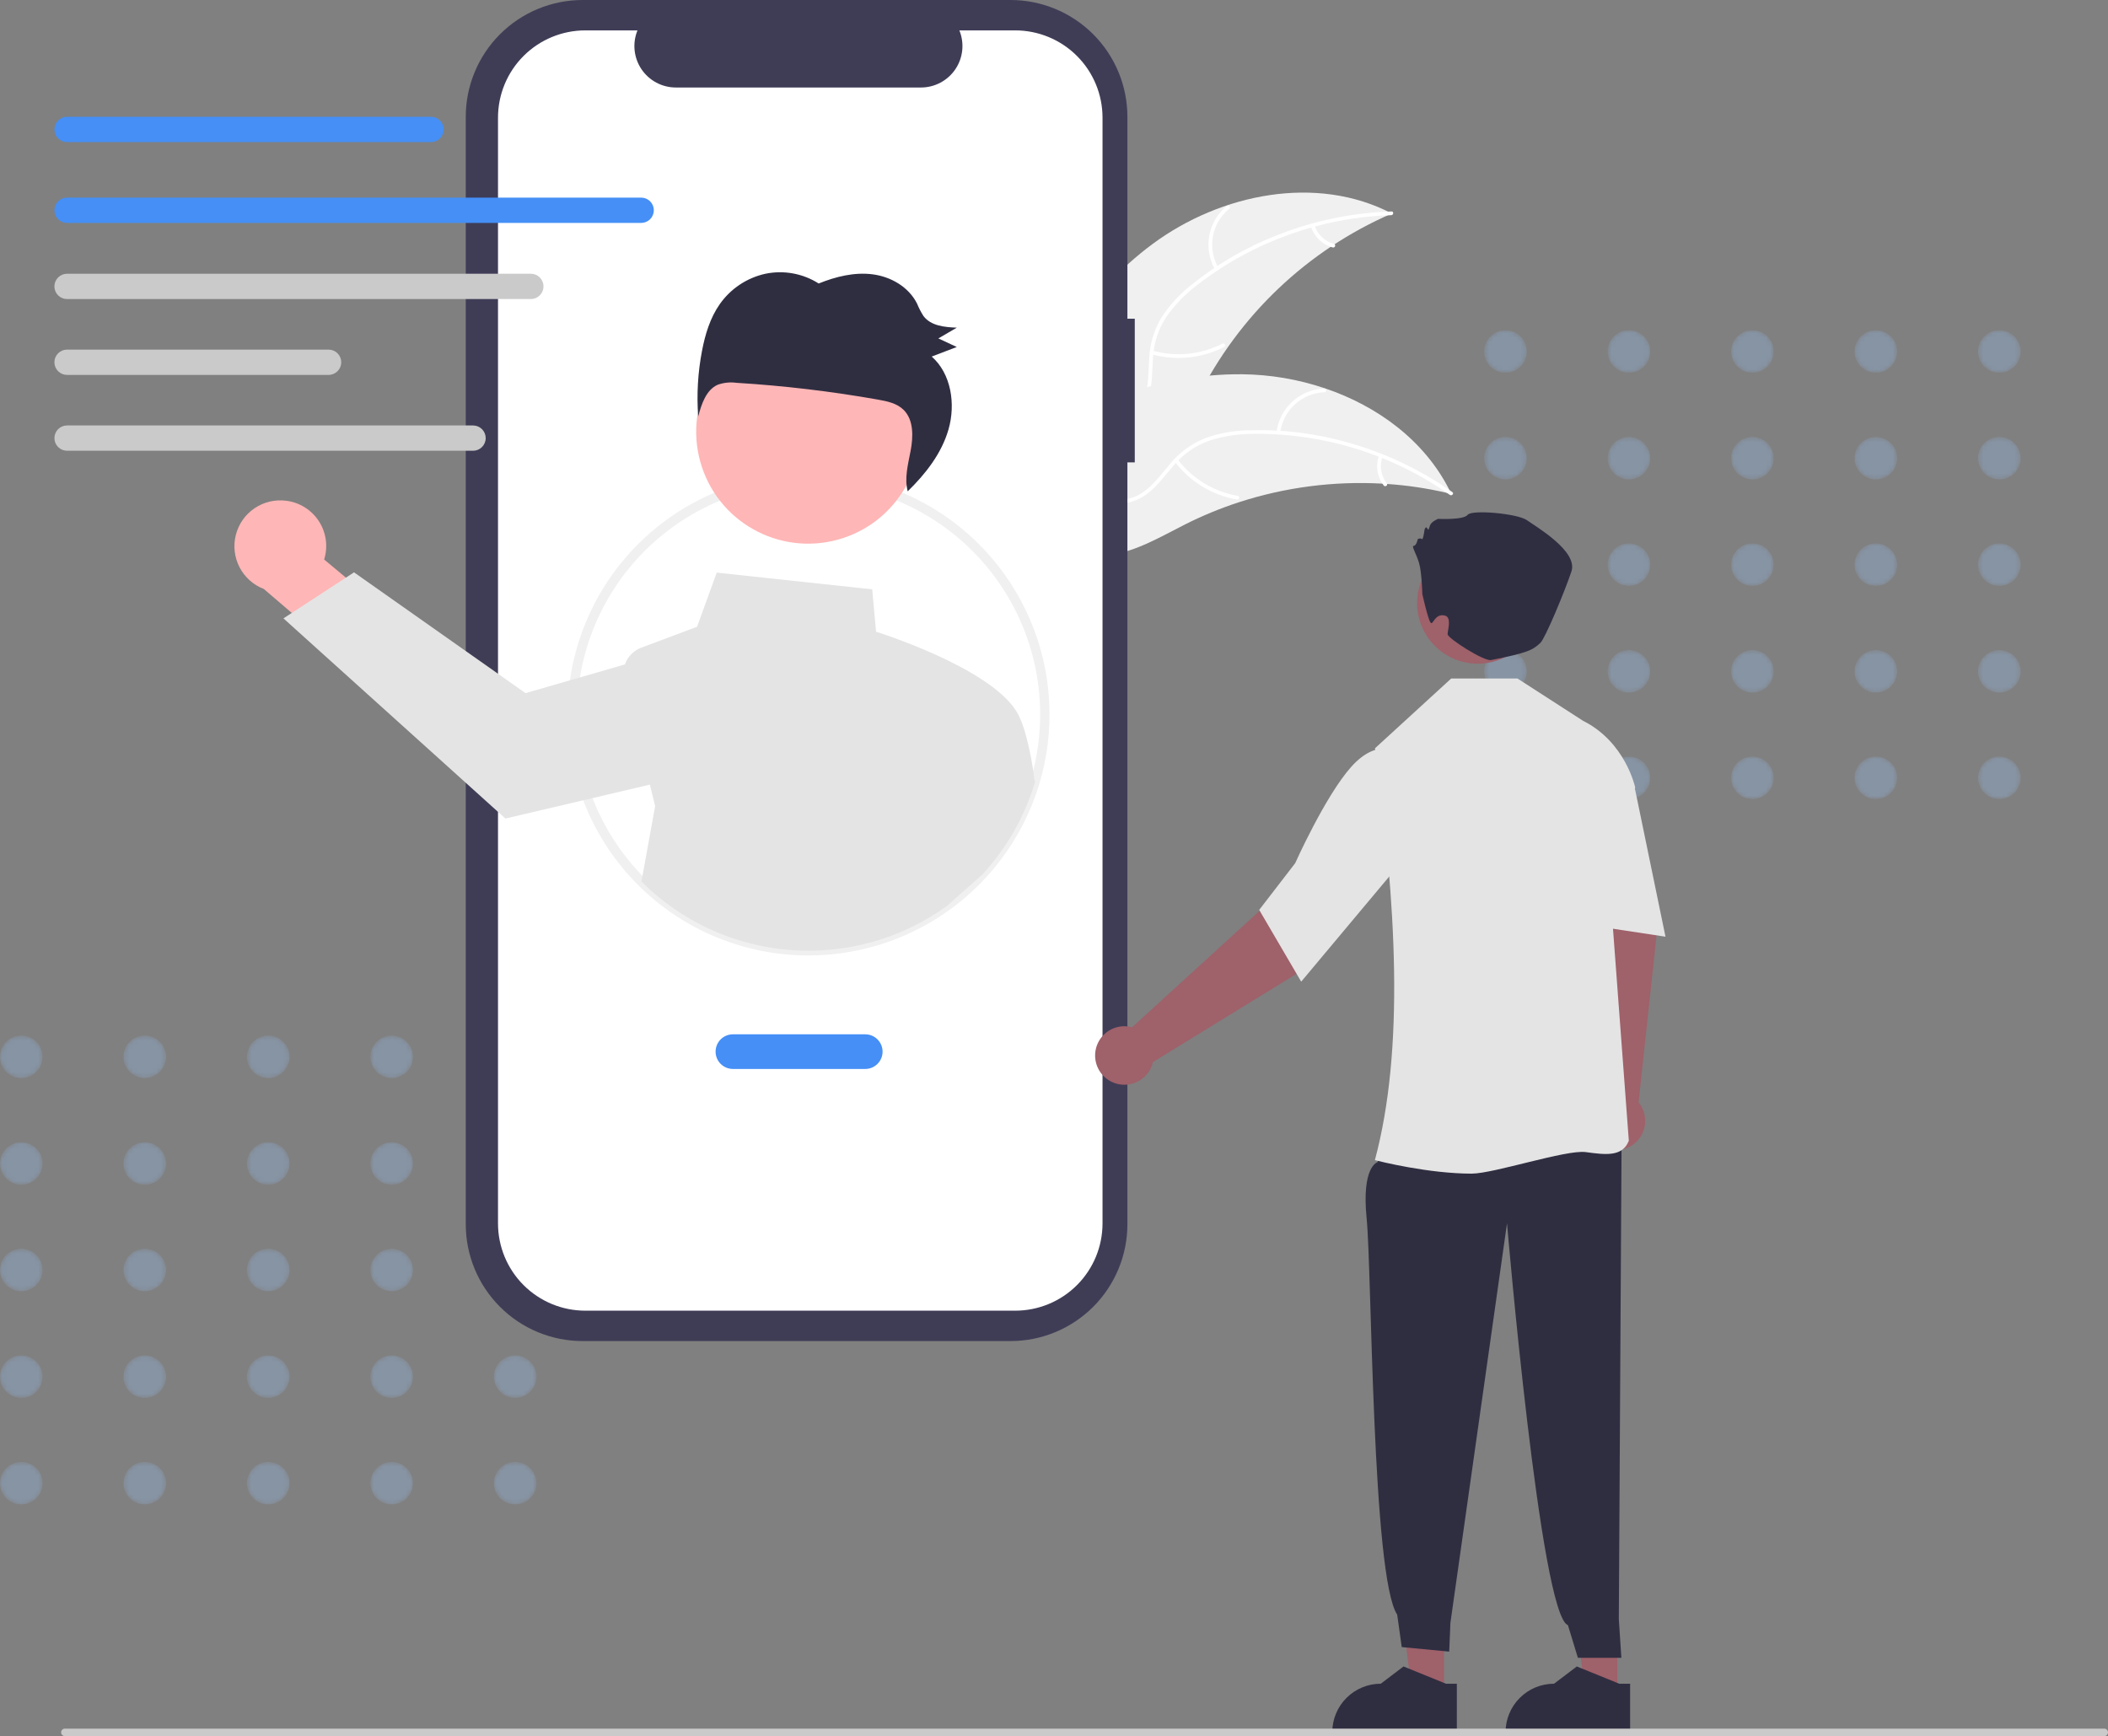 <svg width="465" height="383" viewBox="0 0 465 383" fill="none" xmlns="http://www.w3.org/2000/svg">
<rect x="0" y="0" width="465" height="383" fill="#808080" stroke="none"/>
<g opacity="0.3">
<mask id="mask0_992_4537" style="mask-type:alpha" maskUnits="userSpaceOnUse" x="0" y="228" width="10" height="10">
<path d="M4.703 237.829C7.3 237.829 9.405 235.73 9.405 233.141C9.405 230.552 7.3 228.453 4.703 228.453C2.105 228.453 0 230.552 0 233.141C0 235.73 2.105 237.829 4.703 237.829Z" fill="url(#paint0_linear_992_4537)"/>
</mask>
<g mask="url(#mask0_992_4537)">
<path d="M4.703 237.829C7.3 237.829 9.405 235.73 9.405 233.141C9.405 230.552 7.3 228.453 4.703 228.453C2.105 228.453 0 230.552 0 233.141C0 235.73 2.105 237.829 4.703 237.829Z" fill="url(#paint1_linear_992_4537)"/>
</g>
<mask id="mask1_992_4537" style="mask-type:alpha" maskUnits="userSpaceOnUse" x="27" y="228" width="10" height="10">
<path d="M31.938 237.829C34.535 237.829 36.64 235.73 36.64 233.141C36.64 230.552 34.535 228.453 31.938 228.453C29.341 228.453 27.235 230.552 27.235 233.141C27.235 235.73 29.341 237.829 31.938 237.829Z" fill="url(#paint2_linear_992_4537)"/>
</mask>
<g mask="url(#mask1_992_4537)">
<path d="M31.938 237.829C34.535 237.829 36.64 235.73 36.64 233.141C36.64 230.552 34.535 228.453 31.938 228.453C29.341 228.453 27.235 230.552 27.235 233.141C27.235 235.73 29.341 237.829 31.938 237.829Z" fill="url(#paint3_linear_992_4537)"/>
</g>
<mask id="mask2_992_4537" style="mask-type:alpha" maskUnits="userSpaceOnUse" x="54" y="228" width="10" height="10">
<path d="M59.175 237.829C61.772 237.829 63.878 235.73 63.878 233.141C63.878 230.551 61.772 228.453 59.175 228.453C56.578 228.453 54.473 230.551 54.473 233.141C54.473 235.73 56.578 237.829 59.175 237.829Z" fill="url(#paint4_linear_992_4537)"/>
</mask>
<g mask="url(#mask2_992_4537)">
<path d="M59.174 237.829C61.771 237.829 63.877 235.73 63.877 233.141C63.877 230.551 61.771 228.453 59.174 228.453C56.577 228.453 54.472 230.551 54.472 233.141C54.472 235.73 56.577 237.829 59.174 237.829Z" fill="url(#paint5_linear_992_4537)"/>
</g>
<mask id="mask3_992_4537" style="mask-type:alpha" maskUnits="userSpaceOnUse" x="81" y="228" width="11" height="10">
<path d="M86.408 237.829C89.005 237.829 91.11 235.73 91.11 233.141C91.11 230.551 89.005 228.453 86.408 228.453C83.811 228.453 81.705 230.551 81.705 233.141C81.705 235.73 83.811 237.829 86.408 237.829Z" fill="url(#paint6_linear_992_4537)"/>
</mask>
<g mask="url(#mask3_992_4537)">
<path d="M86.409 237.829C89.006 237.829 91.111 235.73 91.111 233.141C91.111 230.551 89.006 228.453 86.409 228.453C83.811 228.453 81.706 230.551 81.706 233.141C81.706 235.73 83.811 237.829 86.409 237.829Z" fill="url(#paint7_linear_992_4537)"/>
</g>
<mask id="mask4_992_4537" style="mask-type:alpha" maskUnits="userSpaceOnUse" x="108" y="228" width="11" height="10">
<path d="M113.644 237.829C116.241 237.829 118.346 235.73 118.346 233.141C118.346 230.552 116.241 228.453 113.644 228.453C111.047 228.453 108.941 230.552 108.941 233.141C108.941 235.73 111.047 237.829 113.644 237.829Z" fill="url(#paint8_linear_992_4537)"/>
</mask>
<g mask="url(#mask4_992_4537)">
<path d="M113.644 237.829C116.241 237.829 118.346 235.73 118.346 233.141C118.346 230.552 116.241 228.453 113.644 228.453C111.047 228.453 108.941 230.552 108.941 233.141C108.941 235.73 111.047 237.829 113.644 237.829Z" fill="url(#paint9_linear_992_4537)"/>
</g>
<mask id="mask5_992_4537" style="mask-type:alpha" maskUnits="userSpaceOnUse" x="0" y="251" width="10" height="11">
<path d="M4.703 261.368C7.3 261.368 9.405 259.269 9.405 256.679C9.405 254.09 7.3 251.991 4.703 251.991C2.105 251.991 0 254.09 0 256.679C0 259.269 2.105 261.368 4.703 261.368Z" fill="url(#paint10_linear_992_4537)"/>
</mask>
<g mask="url(#mask5_992_4537)">
<path d="M4.703 261.368C7.3 261.368 9.405 259.269 9.405 256.679C9.405 254.09 7.3 251.991 4.703 251.991C2.105 251.991 0 254.09 0 256.679C0 259.269 2.105 261.368 4.703 261.368Z" fill="url(#paint11_linear_992_4537)"/>
</g>
<mask id="mask6_992_4537" style="mask-type:alpha" maskUnits="userSpaceOnUse" x="27" y="251" width="10" height="11">
<path d="M31.938 261.368C34.535 261.368 36.64 259.269 36.64 256.679C36.64 254.09 34.535 251.991 31.938 251.991C29.341 251.991 27.235 254.09 27.235 256.679C27.235 259.269 29.341 261.368 31.938 261.368Z" fill="url(#paint12_linear_992_4537)"/>
</mask>
<g mask="url(#mask6_992_4537)">
<path d="M31.938 261.368C34.535 261.368 36.64 259.269 36.64 256.679C36.64 254.09 34.535 251.991 31.938 251.991C29.341 251.991 27.235 254.09 27.235 256.679C27.235 259.269 29.341 261.368 31.938 261.368Z" fill="url(#paint13_linear_992_4537)"/>
</g>
<mask id="mask7_992_4537" style="mask-type:alpha" maskUnits="userSpaceOnUse" x="54" y="251" width="10" height="11">
<path d="M59.175 261.368C61.772 261.368 63.878 259.269 63.878 256.679C63.878 254.09 61.772 251.991 59.175 251.991C56.578 251.991 54.473 254.09 54.473 256.679C54.473 259.269 56.578 261.368 59.175 261.368Z" fill="url(#paint14_linear_992_4537)"/>
</mask>
<g mask="url(#mask7_992_4537)">
<path d="M59.174 261.368C61.771 261.368 63.877 259.269 63.877 256.679C63.877 254.09 61.771 251.991 59.174 251.991C56.577 251.991 54.472 254.09 54.472 256.679C54.472 259.269 56.577 261.368 59.174 261.368Z" fill="url(#paint15_linear_992_4537)"/>
</g>
<mask id="mask8_992_4537" style="mask-type:alpha" maskUnits="userSpaceOnUse" x="81" y="251" width="11" height="11">
<path d="M86.408 261.368C89.005 261.368 91.11 259.269 91.11 256.679C91.11 254.09 89.005 251.991 86.408 251.991C83.811 251.991 81.705 254.09 81.705 256.679C81.705 259.269 83.811 261.368 86.408 261.368Z" fill="url(#paint16_linear_992_4537)"/>
</mask>
<g mask="url(#mask8_992_4537)">
<path d="M86.409 261.368C89.006 261.368 91.111 259.269 91.111 256.679C91.111 254.09 89.006 251.991 86.409 251.991C83.811 251.991 81.706 254.09 81.706 256.679C81.706 259.269 83.811 261.368 86.409 261.368Z" fill="url(#paint17_linear_992_4537)"/>
</g>
<mask id="mask9_992_4537" style="mask-type:alpha" maskUnits="userSpaceOnUse" x="0" y="275" width="10" height="10">
<path d="M4.703 284.857C7.3 284.857 9.405 282.758 9.405 280.169C9.405 277.58 7.3 275.481 4.703 275.481C2.105 275.481 0 277.58 0 280.169C0 282.758 2.105 284.857 4.703 284.857Z" fill="url(#paint18_linear_992_4537)"/>
</mask>
<g mask="url(#mask9_992_4537)">
<path d="M4.703 284.857C7.3 284.857 9.405 282.758 9.405 280.169C9.405 277.58 7.3 275.481 4.703 275.481C2.105 275.481 0 277.58 0 280.169C0 282.758 2.105 284.857 4.703 284.857Z" fill="url(#paint19_linear_992_4537)"/>
</g>
<mask id="mask10_992_4537" style="mask-type:alpha" maskUnits="userSpaceOnUse" x="27" y="275" width="10" height="10">
<path d="M31.938 284.857C34.535 284.857 36.64 282.758 36.64 280.169C36.64 277.58 34.535 275.481 31.938 275.481C29.341 275.481 27.235 277.58 27.235 280.169C27.235 282.758 29.341 284.857 31.938 284.857Z" fill="url(#paint20_linear_992_4537)"/>
</mask>
<g mask="url(#mask10_992_4537)">
<path d="M31.938 284.857C34.535 284.857 36.64 282.758 36.64 280.169C36.64 277.58 34.535 275.481 31.938 275.481C29.341 275.481 27.235 277.58 27.235 280.169C27.235 282.758 29.341 284.857 31.938 284.857Z" fill="url(#paint21_linear_992_4537)"/>
</g>
<mask id="mask11_992_4537" style="mask-type:alpha" maskUnits="userSpaceOnUse" x="54" y="275" width="10" height="10">
<path d="M59.175 284.857C61.772 284.857 63.878 282.759 63.878 280.169C63.878 277.58 61.772 275.481 59.175 275.481C56.578 275.481 54.473 277.58 54.473 280.169C54.473 282.759 56.578 284.857 59.175 284.857Z" fill="url(#paint22_linear_992_4537)"/>
</mask>
<g mask="url(#mask11_992_4537)">
<path d="M59.174 284.857C61.771 284.857 63.877 282.758 63.877 280.169C63.877 277.58 61.771 275.481 59.174 275.481C56.577 275.481 54.472 277.58 54.472 280.169C54.472 282.758 56.577 284.857 59.174 284.857Z" fill="url(#paint23_linear_992_4537)"/>
</g>
<mask id="mask12_992_4537" style="mask-type:alpha" maskUnits="userSpaceOnUse" x="81" y="275" width="11" height="10">
<path d="M86.408 284.857C89.005 284.857 91.11 282.759 91.11 280.169C91.11 277.58 89.005 275.481 86.408 275.481C83.811 275.481 81.705 277.58 81.705 280.169C81.705 282.759 83.811 284.857 86.408 284.857Z" fill="url(#paint24_linear_992_4537)"/>
</mask>
<g mask="url(#mask12_992_4537)">
<path d="M86.409 284.857C89.006 284.857 91.111 282.758 91.111 280.169C91.111 277.58 89.006 275.481 86.409 275.481C83.811 275.481 81.706 277.58 81.706 280.169C81.706 282.758 83.811 284.857 86.409 284.857Z" fill="url(#paint25_linear_992_4537)"/>
</g>
<mask id="mask13_992_4537" style="mask-type:alpha" maskUnits="userSpaceOnUse" x="108" y="275" width="11" height="10">
<path d="M113.644 284.857C116.241 284.857 118.346 282.758 118.346 280.169C118.346 277.58 116.241 275.481 113.644 275.481C111.047 275.481 108.941 277.58 108.941 280.169C108.941 282.758 111.047 284.857 113.644 284.857Z" fill="url(#paint26_linear_992_4537)"/>
</mask>
<g mask="url(#mask13_992_4537)">
<path d="M113.644 284.857C116.241 284.857 118.346 282.758 118.346 280.169C118.346 277.58 116.241 275.481 113.644 275.481C111.047 275.481 108.941 277.58 108.941 280.169C108.941 282.758 111.047 284.857 113.644 284.857Z" fill="url(#paint27_linear_992_4537)"/>
</g>
<mask id="mask14_992_4537" style="mask-type:alpha" maskUnits="userSpaceOnUse" x="108" y="251" width="11" height="11">
<path d="M113.644 261.368C116.241 261.368 118.346 259.269 118.346 256.679C118.346 254.09 116.241 251.991 113.644 251.991C111.047 251.991 108.941 254.09 108.941 256.679C108.941 259.269 111.047 261.368 113.644 261.368Z" fill="url(#paint28_linear_992_4537)"/>
</mask>
<g mask="url(#mask14_992_4537)">
<path d="M113.644 261.368C116.241 261.368 118.346 259.269 118.346 256.679C118.346 254.09 116.241 251.991 113.644 251.991C111.047 251.991 108.941 254.09 108.941 256.679C108.941 259.269 111.047 261.368 113.644 261.368Z" fill="url(#paint29_linear_992_4537)"/>
</g>
<mask id="mask15_992_4537" style="mask-type:alpha" maskUnits="userSpaceOnUse" x="0" y="299" width="10" height="10">
<path d="M4.703 308.396C7.3 308.396 9.405 306.297 9.405 303.708C9.405 301.119 7.3 299.02 4.703 299.02C2.105 299.02 0 301.119 0 303.708C0 306.297 2.105 308.396 4.703 308.396Z" fill="url(#paint30_linear_992_4537)"/>
</mask>
<g mask="url(#mask15_992_4537)">
<path d="M4.703 308.396C7.3 308.396 9.405 306.297 9.405 303.708C9.405 301.119 7.3 299.02 4.703 299.02C2.105 299.02 0 301.119 0 303.708C0 306.297 2.105 308.396 4.703 308.396Z" fill="url(#paint31_linear_992_4537)"/>
</g>
<mask id="mask16_992_4537" style="mask-type:alpha" maskUnits="userSpaceOnUse" x="27" y="299" width="10" height="10">
<path d="M31.938 308.396C34.535 308.396 36.64 306.297 36.64 303.708C36.64 301.119 34.535 299.02 31.938 299.02C29.341 299.02 27.235 301.119 27.235 303.708C27.235 306.297 29.341 308.396 31.938 308.396Z" fill="url(#paint32_linear_992_4537)"/>
</mask>
<g mask="url(#mask16_992_4537)">
<path d="M31.938 308.396C34.535 308.396 36.64 306.297 36.64 303.708C36.64 301.119 34.535 299.02 31.938 299.02C29.341 299.02 27.235 301.119 27.235 303.708C27.235 306.297 29.341 308.396 31.938 308.396Z" fill="url(#paint33_linear_992_4537)"/>
</g>
<mask id="mask17_992_4537" style="mask-type:alpha" maskUnits="userSpaceOnUse" x="54" y="299" width="10" height="10">
<path d="M59.175 308.396C61.772 308.396 63.878 306.297 63.878 303.708C63.878 301.118 61.772 299.02 59.175 299.02C56.578 299.02 54.473 301.118 54.473 303.708C54.473 306.297 56.578 308.396 59.175 308.396Z" fill="url(#paint34_linear_992_4537)"/>
</mask>
<g mask="url(#mask17_992_4537)">
<path d="M59.174 308.396C61.771 308.396 63.877 306.297 63.877 303.708C63.877 301.119 61.771 299.02 59.174 299.02C56.577 299.02 54.472 301.119 54.472 303.708C54.472 306.297 56.577 308.396 59.174 308.396Z" fill="url(#paint35_linear_992_4537)"/>
</g>
<mask id="mask18_992_4537" style="mask-type:alpha" maskUnits="userSpaceOnUse" x="81" y="299" width="11" height="10">
<path d="M86.408 308.396C89.005 308.396 91.11 306.297 91.11 303.708C91.11 301.118 89.005 299.02 86.408 299.02C83.811 299.02 81.705 301.118 81.705 303.708C81.705 306.297 83.811 308.396 86.408 308.396Z" fill="url(#paint36_linear_992_4537)"/>
</mask>
<g mask="url(#mask18_992_4537)">
<path d="M86.409 308.396C89.006 308.396 91.111 306.297 91.111 303.708C91.111 301.119 89.006 299.02 86.409 299.02C83.811 299.02 81.706 301.119 81.706 303.708C81.706 306.297 83.811 308.396 86.409 308.396Z" fill="url(#paint37_linear_992_4537)"/>
</g>
<mask id="mask19_992_4537" style="mask-type:alpha" maskUnits="userSpaceOnUse" x="108" y="299" width="11" height="10">
<path d="M113.644 308.396C116.241 308.396 118.346 306.297 118.346 303.708C118.346 301.119 116.241 299.02 113.644 299.02C111.047 299.02 108.941 301.119 108.941 303.708C108.941 306.297 111.047 308.396 113.644 308.396Z" fill="url(#paint38_linear_992_4537)"/>
</mask>
<g mask="url(#mask19_992_4537)">
<path d="M113.644 308.396C116.241 308.396 118.346 306.297 118.346 303.708C118.346 301.119 116.241 299.02 113.644 299.02C111.047 299.02 108.941 301.119 108.941 303.708C108.941 306.297 111.047 308.396 113.644 308.396Z" fill="url(#paint39_linear_992_4537)"/>
</g>
<mask id="mask20_992_4537" style="mask-type:alpha" maskUnits="userSpaceOnUse" x="0" y="322" width="10" height="10">
<path d="M4.703 331.886C7.3 331.886 9.405 329.787 9.405 327.198C9.405 324.609 7.3 322.51 4.703 322.51C2.105 322.51 0 324.609 0 327.198C0 329.787 2.105 331.886 4.703 331.886Z" fill="url(#paint40_linear_992_4537)"/>
</mask>
<g mask="url(#mask20_992_4537)">
<path d="M4.703 331.886C7.3 331.886 9.405 329.787 9.405 327.198C9.405 324.609 7.3 322.51 4.703 322.51C2.105 322.51 0 324.609 0 327.198C0 329.787 2.105 331.886 4.703 331.886Z" fill="url(#paint41_linear_992_4537)"/>
</g>
<mask id="mask21_992_4537" style="mask-type:alpha" maskUnits="userSpaceOnUse" x="27" y="322" width="10" height="10">
<path d="M31.938 331.886C34.535 331.886 36.64 329.787 36.64 327.198C36.64 324.609 34.535 322.51 31.938 322.51C29.341 322.51 27.235 324.609 27.235 327.198C27.235 329.787 29.341 331.886 31.938 331.886Z" fill="url(#paint42_linear_992_4537)"/>
</mask>
<g mask="url(#mask21_992_4537)">
<path d="M31.938 331.886C34.535 331.886 36.64 329.787 36.64 327.198C36.64 324.609 34.535 322.51 31.938 322.51C29.341 322.51 27.235 324.609 27.235 327.198C27.235 329.787 29.341 331.886 31.938 331.886Z" fill="url(#paint43_linear_992_4537)"/>
</g>
<mask id="mask22_992_4537" style="mask-type:alpha" maskUnits="userSpaceOnUse" x="54" y="322" width="10" height="10">
<path d="M59.175 331.886C61.772 331.886 63.878 329.787 63.878 327.198C63.878 324.608 61.772 322.509 59.175 322.509C56.578 322.509 54.473 324.608 54.473 327.198C54.473 329.787 56.578 331.886 59.175 331.886Z" fill="url(#paint44_linear_992_4537)"/>
</mask>
<g mask="url(#mask22_992_4537)">
<path d="M59.174 331.886C61.771 331.886 63.877 329.787 63.877 327.198C63.877 324.608 61.771 322.509 59.174 322.509C56.577 322.509 54.472 324.608 54.472 327.198C54.472 329.787 56.577 331.886 59.174 331.886Z" fill="url(#paint45_linear_992_4537)"/>
</g>
<mask id="mask23_992_4537" style="mask-type:alpha" maskUnits="userSpaceOnUse" x="81" y="322" width="11" height="10">
<path d="M86.408 331.886C89.005 331.886 91.11 329.787 91.11 327.198C91.11 324.608 89.005 322.509 86.408 322.509C83.811 322.509 81.705 324.608 81.705 327.198C81.705 329.787 83.811 331.886 86.408 331.886Z" fill="url(#paint46_linear_992_4537)"/>
</mask>
<g mask="url(#mask23_992_4537)">
<path d="M86.409 331.886C89.006 331.886 91.111 329.787 91.111 327.198C91.111 324.608 89.006 322.509 86.409 322.509C83.811 322.509 81.706 324.608 81.706 327.198C81.706 329.787 83.811 331.886 86.409 331.886Z" fill="url(#paint47_linear_992_4537)"/>
</g>
<mask id="mask24_992_4537" style="mask-type:alpha" maskUnits="userSpaceOnUse" x="108" y="322" width="11" height="10">
<path d="M113.644 331.886C116.241 331.886 118.346 329.787 118.346 327.198C118.346 324.609 116.241 322.51 113.644 322.51C111.047 322.51 108.941 324.609 108.941 327.198C108.941 329.787 111.047 331.886 113.644 331.886Z" fill="url(#paint48_linear_992_4537)"/>
</mask>
<g mask="url(#mask24_992_4537)">
<path d="M113.644 331.886C116.241 331.886 118.346 329.787 118.346 327.198C118.346 324.609 116.241 322.51 113.644 322.51C111.047 322.51 108.941 324.609 108.941 327.198C108.941 329.787 111.047 331.886 113.644 331.886Z" fill="url(#paint49_linear_992_4537)"/>
</g>
</g>
<g opacity="0.3">
<mask id="mask25_992_4537" style="mask-type:alpha" maskUnits="userSpaceOnUse" x="327" y="72" width="10" height="11">
<path d="M332.091 82.229C334.688 82.229 336.794 80.13 336.794 77.541C336.794 74.952 334.688 72.853 332.091 72.853C329.494 72.853 327.389 74.952 327.389 77.541C327.389 80.13 329.494 82.229 332.091 82.229Z" fill="url(#paint50_linear_992_4537)"/>
</mask>
<g mask="url(#mask25_992_4537)">
<path d="M332.091 82.229C334.688 82.229 336.794 80.13 336.794 77.541C336.794 74.952 334.688 72.853 332.091 72.853C329.494 72.853 327.389 74.952 327.389 77.541C327.389 80.13 329.494 82.229 332.091 82.229Z" fill="url(#paint51_linear_992_4537)"/>
</g>
<mask id="mask26_992_4537" style="mask-type:alpha" maskUnits="userSpaceOnUse" x="354" y="72" width="11" height="11">
<path d="M359.328 82.229C361.925 82.229 364.03 80.13 364.03 77.541C364.03 74.952 361.925 72.853 359.328 72.853C356.73 72.853 354.625 74.952 354.625 77.541C354.625 80.13 356.73 82.229 359.328 82.229Z" fill="url(#paint52_linear_992_4537)"/>
</mask>
<g mask="url(#mask26_992_4537)">
<path d="M359.327 82.229C361.924 82.229 364.029 80.13 364.029 77.541C364.029 74.952 361.924 72.853 359.327 72.853C356.729 72.853 354.624 74.952 354.624 77.541C354.624 80.13 356.729 82.229 359.327 82.229Z" fill="url(#paint53_linear_992_4537)"/>
</g>
<mask id="mask27_992_4537" style="mask-type:alpha" maskUnits="userSpaceOnUse" x="381" y="72" width="11" height="11">
<path d="M386.561 82.229C389.158 82.229 391.263 80.13 391.263 77.541C391.263 74.952 389.158 72.853 386.561 72.853C383.964 72.853 381.858 74.952 381.858 77.541C381.858 80.13 383.964 82.229 386.561 82.229Z" fill="url(#paint54_linear_992_4537)"/>
</mask>
<g mask="url(#mask27_992_4537)">
<path d="M386.562 82.229C389.159 82.229 391.264 80.13 391.264 77.541C391.264 74.952 389.159 72.853 386.562 72.853C383.965 72.853 381.859 74.952 381.859 77.541C381.859 80.13 383.965 82.229 386.562 82.229Z" fill="url(#paint55_linear_992_4537)"/>
</g>
<mask id="mask28_992_4537" style="mask-type:alpha" maskUnits="userSpaceOnUse" x="409" y="72" width="10" height="11">
<path d="M413.797 82.229C416.394 82.229 418.5 80.13 418.5 77.541C418.5 74.952 416.394 72.853 413.797 72.853C411.2 72.853 409.095 74.952 409.095 77.541C409.095 80.13 411.2 82.229 413.797 82.229Z" fill="url(#paint56_linear_992_4537)"/>
</mask>
<g mask="url(#mask28_992_4537)">
<path d="M413.797 82.229C416.394 82.229 418.5 80.13 418.5 77.541C418.5 74.952 416.394 72.853 413.797 72.853C411.2 72.853 409.095 74.952 409.095 77.541C409.095 80.13 411.2 82.229 413.797 82.229Z" fill="url(#paint57_linear_992_4537)"/>
</g>
<mask id="mask29_992_4537" style="mask-type:alpha" maskUnits="userSpaceOnUse" x="436" y="72" width="10" height="11">
<path d="M441.033 82.229C443.63 82.229 445.735 80.13 445.735 77.541C445.735 74.952 443.63 72.853 441.033 72.853C438.435 72.853 436.33 74.952 436.33 77.541C436.33 80.13 438.435 82.229 441.033 82.229Z" fill="url(#paint58_linear_992_4537)"/>
</mask>
<g mask="url(#mask29_992_4537)">
<path d="M441.033 82.229C443.63 82.229 445.735 80.13 445.735 77.541C445.735 74.952 443.63 72.853 441.033 72.853C438.435 72.853 436.33 74.952 436.33 77.541C436.33 80.13 438.435 82.229 441.033 82.229Z" fill="url(#paint59_linear_992_4537)"/>
</g>
<mask id="mask30_992_4537" style="mask-type:alpha" maskUnits="userSpaceOnUse" x="327" y="96" width="10" height="10">
<path d="M332.091 105.768C334.688 105.768 336.794 103.669 336.794 101.08C336.794 98.491 334.688 96.392 332.091 96.392C329.494 96.392 327.389 98.491 327.389 101.08C327.389 103.669 329.494 105.768 332.091 105.768Z" fill="url(#paint60_linear_992_4537)"/>
</mask>
<g mask="url(#mask30_992_4537)">
<path d="M332.091 105.768C334.688 105.768 336.794 103.669 336.794 101.08C336.794 98.491 334.688 96.392 332.091 96.392C329.494 96.392 327.389 98.491 327.389 101.08C327.389 103.669 329.494 105.768 332.091 105.768Z" fill="url(#paint61_linear_992_4537)"/>
</g>
<mask id="mask31_992_4537" style="mask-type:alpha" maskUnits="userSpaceOnUse" x="354" y="96" width="11" height="10">
<path d="M359.328 105.768C361.925 105.768 364.03 103.669 364.03 101.08C364.03 98.491 361.925 96.392 359.328 96.392C356.73 96.392 354.625 98.491 354.625 101.08C354.625 103.669 356.73 105.768 359.328 105.768Z" fill="url(#paint62_linear_992_4537)"/>
</mask>
<g mask="url(#mask31_992_4537)">
<path d="M359.327 105.768C361.924 105.768 364.029 103.669 364.029 101.08C364.029 98.491 361.924 96.392 359.327 96.392C356.729 96.392 354.624 98.491 354.624 101.08C354.624 103.669 356.729 105.768 359.327 105.768Z" fill="url(#paint63_linear_992_4537)"/>
</g>
<mask id="mask32_992_4537" style="mask-type:alpha" maskUnits="userSpaceOnUse" x="381" y="96" width="11" height="10">
<path d="M386.561 105.768C389.158 105.768 391.263 103.669 391.263 101.08C391.263 98.491 389.158 96.392 386.561 96.392C383.964 96.392 381.858 98.491 381.858 101.08C381.858 103.669 383.964 105.768 386.561 105.768Z" fill="url(#paint64_linear_992_4537)"/>
</mask>
<g mask="url(#mask32_992_4537)">
<path d="M386.562 105.768C389.159 105.768 391.264 103.669 391.264 101.08C391.264 98.491 389.159 96.392 386.562 96.392C383.965 96.392 381.859 98.491 381.859 101.08C381.859 103.669 383.965 105.768 386.562 105.768Z" fill="url(#paint65_linear_992_4537)"/>
</g>
<mask id="mask33_992_4537" style="mask-type:alpha" maskUnits="userSpaceOnUse" x="409" y="96" width="10" height="10">
<path d="M413.797 105.768C416.394 105.768 418.5 103.669 418.5 101.08C418.5 98.491 416.394 96.392 413.797 96.392C411.2 96.392 409.095 98.491 409.095 101.08C409.095 103.669 411.2 105.768 413.797 105.768Z" fill="url(#paint66_linear_992_4537)"/>
</mask>
<g mask="url(#mask33_992_4537)">
<path d="M413.797 105.768C416.394 105.768 418.5 103.669 418.5 101.08C418.5 98.491 416.394 96.392 413.797 96.392C411.2 96.392 409.095 98.491 409.095 101.08C409.095 103.669 411.2 105.768 413.797 105.768Z" fill="url(#paint67_linear_992_4537)"/>
</g>
<mask id="mask34_992_4537" style="mask-type:alpha" maskUnits="userSpaceOnUse" x="327" y="119" width="10" height="11">
<path d="M332.091 129.258C334.688 129.258 336.794 127.159 336.794 124.57C336.794 121.98 334.688 119.881 332.091 119.881C329.494 119.881 327.389 121.98 327.389 124.57C327.389 127.159 329.494 129.258 332.091 129.258Z" fill="url(#paint68_linear_992_4537)"/>
</mask>
<g mask="url(#mask34_992_4537)">
<path d="M332.091 129.258C334.688 129.258 336.794 127.159 336.794 124.57C336.794 121.98 334.688 119.881 332.091 119.881C329.494 119.881 327.389 121.98 327.389 124.57C327.389 127.159 329.494 129.258 332.091 129.258Z" fill="url(#paint69_linear_992_4537)"/>
</g>
<mask id="mask35_992_4537" style="mask-type:alpha" maskUnits="userSpaceOnUse" x="354" y="119" width="11" height="11">
<path d="M359.328 129.258C361.925 129.258 364.03 127.159 364.03 124.57C364.03 121.98 361.925 119.881 359.328 119.881C356.73 119.881 354.625 121.98 354.625 124.57C354.625 127.159 356.73 129.258 359.328 129.258Z" fill="url(#paint70_linear_992_4537)"/>
</mask>
<g mask="url(#mask35_992_4537)">
<path d="M359.327 129.258C361.924 129.258 364.029 127.159 364.029 124.57C364.029 121.98 361.924 119.881 359.327 119.881C356.729 119.881 354.624 121.98 354.624 124.57C354.624 127.159 356.729 129.258 359.327 129.258Z" fill="url(#paint71_linear_992_4537)"/>
</g>
<mask id="mask36_992_4537" style="mask-type:alpha" maskUnits="userSpaceOnUse" x="381" y="119" width="11" height="11">
<path d="M386.561 129.258C389.158 129.258 391.263 127.159 391.263 124.57C391.263 121.98 389.158 119.881 386.561 119.881C383.964 119.881 381.858 121.98 381.858 124.57C381.858 127.159 383.964 129.258 386.561 129.258Z" fill="url(#paint72_linear_992_4537)"/>
</mask>
<g mask="url(#mask36_992_4537)">
<path d="M386.562 129.258C389.159 129.258 391.264 127.159 391.264 124.57C391.264 121.98 389.159 119.881 386.562 119.881C383.965 119.881 381.859 121.98 381.859 124.57C381.859 127.159 383.965 129.258 386.562 129.258Z" fill="url(#paint73_linear_992_4537)"/>
</g>
<mask id="mask37_992_4537" style="mask-type:alpha" maskUnits="userSpaceOnUse" x="409" y="119" width="10" height="11">
<path d="M413.797 129.258C416.394 129.258 418.5 127.159 418.5 124.57C418.5 121.98 416.394 119.881 413.797 119.881C411.2 119.881 409.095 121.98 409.095 124.57C409.095 127.159 411.2 129.258 413.797 129.258Z" fill="url(#paint74_linear_992_4537)"/>
</mask>
<g mask="url(#mask37_992_4537)">
<path d="M413.797 129.258C416.394 129.258 418.5 127.159 418.5 124.57C418.5 121.98 416.394 119.881 413.797 119.881C411.2 119.881 409.095 121.98 409.095 124.57C409.095 127.159 411.2 129.258 413.797 129.258Z" fill="url(#paint75_linear_992_4537)"/>
</g>
<mask id="mask38_992_4537" style="mask-type:alpha" maskUnits="userSpaceOnUse" x="436" y="119" width="10" height="11">
<path d="M441.033 129.258C443.63 129.258 445.735 127.159 445.735 124.57C445.735 121.98 443.63 119.881 441.033 119.881C438.435 119.881 436.33 121.98 436.33 124.57C436.33 127.159 438.435 129.258 441.033 129.258Z" fill="url(#paint76_linear_992_4537)"/>
</mask>
<g mask="url(#mask38_992_4537)">
<path d="M441.033 129.258C443.63 129.258 445.735 127.159 445.735 124.57C445.735 121.98 443.63 119.881 441.033 119.881C438.435 119.881 436.33 121.98 436.33 124.57C436.33 127.159 438.435 129.258 441.033 129.258Z" fill="url(#paint77_linear_992_4537)"/>
</g>
<mask id="mask39_992_4537" style="mask-type:alpha" maskUnits="userSpaceOnUse" x="436" y="96" width="10" height="10">
<path d="M441.033 105.768C443.63 105.768 445.735 103.669 445.735 101.08C445.735 98.491 443.63 96.392 441.033 96.392C438.435 96.392 436.33 98.491 436.33 101.08C436.33 103.669 438.435 105.768 441.033 105.768Z" fill="url(#paint78_linear_992_4537)"/>
</mask>
<g mask="url(#mask39_992_4537)">
<path d="M441.033 105.768C443.63 105.768 445.735 103.669 445.735 101.08C445.735 98.491 443.63 96.392 441.033 96.392C438.435 96.392 436.33 98.491 436.33 101.08C436.33 103.669 438.435 105.768 441.033 105.768Z" fill="url(#paint79_linear_992_4537)"/>
</g>
<mask id="mask40_992_4537" style="mask-type:alpha" maskUnits="userSpaceOnUse" x="327" y="143" width="10" height="10">
<path d="M332.091 152.796C334.688 152.796 336.794 150.697 336.794 148.108C336.794 145.519 334.688 143.42 332.091 143.42C329.494 143.42 327.389 145.519 327.389 148.108C327.389 150.697 329.494 152.796 332.091 152.796Z" fill="url(#paint80_linear_992_4537)"/>
</mask>
<g mask="url(#mask40_992_4537)">
<path d="M332.091 152.796C334.688 152.796 336.794 150.697 336.794 148.108C336.794 145.519 334.688 143.42 332.091 143.42C329.494 143.42 327.389 145.519 327.389 148.108C327.389 150.697 329.494 152.796 332.091 152.796Z" fill="url(#paint81_linear_992_4537)"/>
</g>
<mask id="mask41_992_4537" style="mask-type:alpha" maskUnits="userSpaceOnUse" x="354" y="143" width="11" height="10">
<path d="M359.328 152.796C361.925 152.796 364.03 150.697 364.03 148.108C364.03 145.519 361.925 143.42 359.328 143.42C356.73 143.42 354.625 145.519 354.625 148.108C354.625 150.697 356.73 152.796 359.328 152.796Z" fill="url(#paint82_linear_992_4537)"/>
</mask>
<g mask="url(#mask41_992_4537)">
<path d="M359.327 152.796C361.924 152.796 364.029 150.697 364.029 148.108C364.029 145.519 361.924 143.42 359.327 143.42C356.729 143.42 354.624 145.519 354.624 148.108C354.624 150.697 356.729 152.796 359.327 152.796Z" fill="url(#paint83_linear_992_4537)"/>
</g>
<mask id="mask42_992_4537" style="mask-type:alpha" maskUnits="userSpaceOnUse" x="381" y="143" width="11" height="10">
<path d="M386.561 152.796C389.158 152.796 391.263 150.697 391.263 148.108C391.263 145.519 389.158 143.42 386.561 143.42C383.964 143.42 381.858 145.519 381.858 148.108C381.858 150.697 383.964 152.796 386.561 152.796Z" fill="url(#paint84_linear_992_4537)"/>
</mask>
<g mask="url(#mask42_992_4537)">
<path d="M386.562 152.796C389.159 152.796 391.264 150.697 391.264 148.108C391.264 145.519 389.159 143.42 386.562 143.42C383.965 143.42 381.859 145.519 381.859 148.108C381.859 150.697 383.965 152.796 386.562 152.796Z" fill="url(#paint85_linear_992_4537)"/>
</g>
<mask id="mask43_992_4537" style="mask-type:alpha" maskUnits="userSpaceOnUse" x="409" y="143" width="10" height="10">
<path d="M413.797 152.796C416.394 152.796 418.5 150.697 418.5 148.108C418.5 145.519 416.394 143.42 413.797 143.42C411.2 143.42 409.095 145.519 409.095 148.108C409.095 150.697 411.2 152.796 413.797 152.796Z" fill="url(#paint86_linear_992_4537)"/>
</mask>
<g mask="url(#mask43_992_4537)">
<path d="M413.797 152.796C416.394 152.796 418.5 150.697 418.5 148.108C418.5 145.519 416.394 143.42 413.797 143.42C411.2 143.42 409.095 145.519 409.095 148.108C409.095 150.697 411.2 152.796 413.797 152.796Z" fill="url(#paint87_linear_992_4537)"/>
</g>
<mask id="mask44_992_4537" style="mask-type:alpha" maskUnits="userSpaceOnUse" x="436" y="143" width="10" height="10">
<path d="M441.033 152.796C443.63 152.796 445.735 150.697 445.735 148.108C445.735 145.519 443.63 143.42 441.033 143.42C438.435 143.42 436.33 145.519 436.33 148.108C436.33 150.697 438.435 152.796 441.033 152.796Z" fill="url(#paint88_linear_992_4537)"/>
</mask>
<g mask="url(#mask44_992_4537)">
<path d="M441.033 152.796C443.63 152.796 445.735 150.697 445.735 148.108C445.735 145.519 443.63 143.42 441.033 143.42C438.435 143.42 436.33 145.519 436.33 148.108C436.33 150.697 438.435 152.796 441.033 152.796Z" fill="url(#paint89_linear_992_4537)"/>
</g>
<mask id="mask45_992_4537" style="mask-type:alpha" maskUnits="userSpaceOnUse" x="327" y="166" width="10" height="11">
<path d="M332.091 176.286C334.688 176.286 336.794 174.187 336.794 171.598C336.794 169.009 334.688 166.91 332.091 166.91C329.494 166.91 327.389 169.009 327.389 171.598C327.389 174.187 329.494 176.286 332.091 176.286Z" fill="url(#paint90_linear_992_4537)"/>
</mask>
<g mask="url(#mask45_992_4537)">
<path d="M332.091 176.286C334.688 176.286 336.794 174.187 336.794 171.598C336.794 169.009 334.688 166.91 332.091 166.91C329.494 166.91 327.389 169.009 327.389 171.598C327.389 174.187 329.494 176.286 332.091 176.286Z" fill="url(#paint91_linear_992_4537)"/>
</g>
<mask id="mask46_992_4537" style="mask-type:alpha" maskUnits="userSpaceOnUse" x="354" y="166" width="11" height="11">
<path d="M359.328 176.286C361.925 176.286 364.03 174.187 364.03 171.598C364.03 169.009 361.925 166.91 359.328 166.91C356.73 166.91 354.625 169.009 354.625 171.598C354.625 174.187 356.73 176.286 359.328 176.286Z" fill="url(#paint92_linear_992_4537)"/>
</mask>
<g mask="url(#mask46_992_4537)">
<path d="M359.327 176.286C361.924 176.286 364.029 174.187 364.029 171.598C364.029 169.009 361.924 166.91 359.327 166.91C356.729 166.91 354.624 169.009 354.624 171.598C354.624 174.187 356.729 176.286 359.327 176.286Z" fill="url(#paint93_linear_992_4537)"/>
</g>
<mask id="mask47_992_4537" style="mask-type:alpha" maskUnits="userSpaceOnUse" x="381" y="166" width="11" height="11">
<path d="M386.561 176.286C389.158 176.286 391.263 174.187 391.263 171.598C391.263 169.009 389.158 166.91 386.561 166.91C383.964 166.91 381.858 169.009 381.858 171.598C381.858 174.187 383.964 176.286 386.561 176.286Z" fill="url(#paint94_linear_992_4537)"/>
</mask>
<g mask="url(#mask47_992_4537)">
<path d="M386.562 176.286C389.159 176.286 391.264 174.187 391.264 171.598C391.264 169.009 389.159 166.91 386.562 166.91C383.965 166.91 381.859 169.009 381.859 171.598C381.859 174.187 383.965 176.286 386.562 176.286Z" fill="url(#paint95_linear_992_4537)"/>
</g>
<mask id="mask48_992_4537" style="mask-type:alpha" maskUnits="userSpaceOnUse" x="409" y="166" width="10" height="11">
<path d="M413.797 176.286C416.394 176.286 418.5 174.187 418.5 171.598C418.5 169.009 416.394 166.91 413.797 166.91C411.2 166.91 409.095 169.009 409.095 171.598C409.095 174.187 411.2 176.286 413.797 176.286Z" fill="url(#paint96_linear_992_4537)"/>
</mask>
<g mask="url(#mask48_992_4537)">
<path d="M413.797 176.286C416.394 176.286 418.5 174.187 418.5 171.598C418.5 169.009 416.394 166.91 413.797 166.91C411.2 166.91 409.095 169.009 409.095 171.598C409.095 174.187 411.2 176.286 413.797 176.286Z" fill="url(#paint97_linear_992_4537)"/>
</g>
<mask id="mask49_992_4537" style="mask-type:alpha" maskUnits="userSpaceOnUse" x="436" y="166" width="10" height="11">
<path d="M441.033 176.286C443.63 176.286 445.735 174.187 445.735 171.598C445.735 169.009 443.63 166.91 441.033 166.91C438.435 166.91 436.33 169.009 436.33 171.598C436.33 174.187 438.435 176.286 441.033 176.286Z" fill="url(#paint98_linear_992_4537)"/>
</mask>
<g mask="url(#mask49_992_4537)">
<path d="M441.033 176.286C443.63 176.286 445.735 174.187 445.735 171.598C445.735 169.009 443.63 166.91 441.033 166.91C438.435 166.91 436.33 169.009 436.33 171.598C436.33 174.187 438.435 176.286 441.033 176.286Z" fill="url(#paint99_linear_992_4537)"/>
</g>
</g>
<g clip-path="url(#clip0_992_4537)">
<path d="M254.283 53.796C269.311 42.699 290.469 38.445 307.024 47.102C288.387 55.191 273.213 69.609 264.187 87.804C260.731 94.834 257.62 103.013 250.49 106.262C246.053 108.283 240.817 107.893 236.223 106.26C231.629 104.628 227.543 101.855 223.513 99.111L222.305 98.965C229.476 81.719 239.256 64.893 254.283 53.796Z" fill="#F0F0F0"/>
<path d="M306.891 47.471C291.434 47.955 276.522 53.295 264.274 62.733C261.601 64.718 259.258 67.112 257.331 69.826C255.539 72.531 254.504 75.665 254.335 78.905C254.116 81.922 254.241 85.034 253.292 87.946C252.784 89.429 251.968 90.788 250.898 91.934C249.828 93.08 248.528 93.987 247.082 94.595C243.52 96.204 239.592 96.438 235.742 96.534C231.468 96.64 227.027 96.682 223.14 98.694C222.67 98.937 222.319 98.192 222.789 97.949C229.552 94.449 237.454 96.733 244.562 94.65C247.878 93.678 250.922 91.701 252.254 88.393C253.418 85.501 253.292 82.292 253.487 79.234C253.606 76.072 254.498 72.986 256.086 70.248C257.868 67.444 260.115 64.964 262.73 62.914C268.544 58.205 275.062 54.439 282.046 51.754C290 48.645 298.427 46.919 306.963 46.651C307.491 46.634 307.416 47.454 306.891 47.471V47.471Z" fill="white"/>
<path d="M268.039 59.462C266.734 57.193 266.278 54.534 266.754 51.96C267.229 49.386 268.604 47.064 270.633 45.41C271.044 45.077 271.582 45.701 271.17 46.035C269.277 47.571 267.997 49.734 267.559 52.132C267.122 54.529 267.556 57.005 268.784 59.11C269.05 59.568 268.304 59.917 268.039 59.462V59.462Z" fill="white"/>
<path d="M254.244 77.361C259.399 78.801 264.908 78.246 269.672 75.807C270.144 75.565 270.494 76.309 270.023 76.551C265.061 79.08 259.327 79.646 253.966 78.135C253.455 77.991 253.736 77.217 254.244 77.361V77.361Z" fill="white"/>
<path d="M289.961 49.735C290.283 50.718 290.845 51.606 291.595 52.319C292.345 53.032 293.26 53.547 294.259 53.819C294.771 53.957 294.49 54.731 293.981 54.594C292.879 54.288 291.869 53.718 291.038 52.932C290.208 52.147 289.582 51.17 289.217 50.087C289.174 49.987 289.17 49.876 289.207 49.774C289.243 49.672 289.317 49.588 289.413 49.539C289.512 49.493 289.625 49.488 289.728 49.524C289.83 49.561 289.914 49.637 289.961 49.735H289.961Z" fill="white"/>
<path d="M320.15 108.96C319.827 108.883 319.505 108.806 319.177 108.734C314.837 107.722 310.421 107.064 305.974 106.767C305.631 106.738 305.282 106.715 304.939 106.696C294.217 106.094 283.477 107.487 273.264 110.805C269.202 112.129 265.246 113.759 261.43 115.683C256.162 118.34 250.661 121.64 244.988 122.38C244.398 122.464 243.802 122.511 243.205 122.522L222.221 100.45C222.198 100.376 222.17 100.307 222.148 100.232L221.27 99.389C221.459 99.276 221.659 99.163 221.849 99.05C221.958 98.984 222.073 98.923 222.183 98.857C222.257 98.815 222.332 98.773 222.397 98.73C222.422 98.716 222.447 98.702 222.467 98.692C222.532 98.65 222.597 98.617 222.657 98.579C223.769 97.944 224.888 97.316 226.013 96.694C226.018 96.689 226.018 96.689 226.028 96.69C234.613 91.975 243.668 87.934 253.048 85.397C253.33 85.32 253.617 85.239 253.909 85.173C258.143 84.052 262.462 83.28 266.823 82.862C269.211 82.642 271.609 82.542 274.008 82.564C280.205 82.632 286.353 83.673 292.226 85.651C303.934 89.595 314.249 97.238 319.738 108.124C319.879 108.403 320.014 108.677 320.15 108.96Z" fill="#F0F0F0"/>
<path d="M319.823 109.177C307.19 100.26 292.067 95.55 276.603 95.714C273.274 95.691 269.961 96.192 266.787 97.199C263.728 98.28 261.013 100.161 258.927 102.645C256.934 104.923 255.16 107.483 252.649 109.237C251.35 110.115 249.88 110.709 248.335 110.98C246.791 111.251 245.206 111.192 243.686 110.808C239.872 109.949 236.595 107.772 233.464 105.532C229.988 103.044 226.416 100.405 222.101 99.672C221.578 99.583 221.747 98.777 222.269 98.866C229.776 100.141 234.711 106.721 241.641 109.335C244.874 110.555 248.495 110.808 251.551 108.969C254.223 107.36 256.054 104.722 258.051 102.398C260.052 99.945 262.622 98.018 265.539 96.787C268.651 95.621 271.939 94.993 275.262 94.93C282.74 94.669 290.213 95.585 297.406 97.644C305.63 99.948 313.398 103.642 320.375 108.565C320.806 108.87 320.252 109.479 319.823 109.177L319.823 109.177Z" fill="white"/>
<path d="M281.579 95.368C281.903 92.771 283.141 90.374 285.071 88.605C287 86.835 289.496 85.809 292.113 85.71C292.642 85.692 292.696 86.513 292.165 86.531C289.729 86.62 287.404 87.576 285.61 89.227C283.817 90.878 282.673 93.116 282.385 95.536C282.322 96.062 281.516 95.891 281.579 95.368H281.579Z" fill="white"/>
<path d="M259.784 101.358C263.033 105.61 267.766 108.482 273.039 109.402C273.561 109.493 273.393 110.298 272.871 110.208C267.385 109.241 262.467 106.242 259.096 101.809C258.775 101.386 259.465 100.937 259.784 101.358V101.358Z" fill="white"/>
<path d="M304.94 100.796C304.605 101.775 304.519 102.821 304.688 103.842C304.858 104.862 305.278 105.825 305.912 106.643C306.238 107.061 305.547 107.51 305.223 107.094C304.527 106.187 304.064 105.124 303.875 103.996C303.685 102.869 303.774 101.713 304.134 100.628C304.16 100.523 304.224 100.432 304.315 100.372C304.405 100.313 304.515 100.29 304.621 100.309C304.728 100.332 304.821 100.396 304.881 100.487C304.941 100.578 304.962 100.689 304.94 100.796V100.796Z" fill="white"/>
<path d="M250.318 70.305H248.692V25.774C248.692 22.389 248.025 19.037 246.729 15.91C245.434 12.784 243.534 9.942 241.14 7.549C238.746 5.156 235.904 3.257 232.775 1.962C229.647 0.667 226.294 1.82467e-06 222.908 0H128.525C125.139 -7.29838e-06 121.786 0.667 118.658 1.962C115.53 3.257 112.687 5.156 110.293 7.549C107.899 9.942 106 12.783 104.704 15.91C103.408 19.037 102.741 22.389 102.741 25.773V270.076C102.741 276.912 105.458 283.467 110.293 288.301C115.128 293.134 121.687 295.85 128.525 295.85H222.908C229.746 295.85 236.305 293.134 241.14 288.301C245.976 283.467 248.692 276.912 248.692 270.076V102.003H250.318V70.305Z" fill="#3F3D56"/>
<path d="M223.948 6.705H211.628C212.195 8.094 212.411 9.6 212.258 11.092C212.105 12.584 211.587 14.015 210.75 15.26C209.914 16.504 208.783 17.524 207.46 18.229C206.136 18.934 204.659 19.303 203.158 19.303H149.087C147.587 19.303 146.11 18.934 144.786 18.229C143.462 17.524 142.332 16.504 141.495 15.26C140.659 14.015 140.141 12.584 139.988 11.092C139.835 9.6 140.051 8.094 140.618 6.705H129.111C124.004 6.705 119.106 8.733 115.495 12.343C111.884 15.952 109.855 20.848 109.855 25.953V269.897C109.855 272.424 110.354 274.927 111.321 277.262C112.289 279.598 113.707 281.719 115.495 283.507C117.283 285.294 119.406 286.712 121.742 287.679C124.078 288.646 126.582 289.144 129.111 289.144H223.948C226.477 289.144 228.981 288.646 231.317 287.679C233.653 286.712 235.776 285.294 237.564 283.507C239.352 281.719 240.77 279.598 241.738 277.262C242.705 274.927 243.203 272.424 243.203 269.897V269.897V25.953C243.203 20.848 241.175 15.952 237.564 12.343C233.953 8.733 229.055 6.705 223.948 6.705Z" fill="white"/>
<path d="M178.352 210.78C171.368 210.787 164.452 209.416 157.998 206.748C151.545 204.079 145.681 200.165 140.743 195.229C135.805 190.292 131.889 184.431 129.219 177.98C126.55 171.529 125.179 164.616 125.186 157.635C125.176 147.832 127.882 138.218 133.005 129.859C138.127 121.501 145.466 114.723 154.207 110.279C160.543 107.057 167.46 105.135 174.551 104.626C181.641 104.118 188.762 105.033 195.494 107.317C207.415 111.378 217.507 119.537 223.973 130.341C230.439 141.145 232.858 153.892 230.801 166.313C228.743 178.733 222.341 190.02 212.736 198.163C203.131 206.307 190.947 210.778 178.352 210.78L178.352 210.78ZM178.352 106.574C170.286 106.55 162.332 108.457 155.155 112.135C148.881 115.331 143.336 119.787 138.868 125.227C134.399 130.666 131.104 136.969 129.188 143.742C127.273 150.515 126.779 157.61 127.737 164.583C128.695 171.556 131.085 178.255 134.757 184.26C138.428 190.266 143.302 195.448 149.073 199.481C154.843 203.514 161.385 206.311 168.288 207.697C175.191 209.082 182.307 209.026 189.187 207.532C196.068 206.038 202.565 203.139 208.271 199.015C211.03 197.026 213.581 194.763 215.886 192.262C222.626 184.971 227.094 175.874 228.742 166.085C230.389 156.295 229.145 146.238 225.162 137.144C221.179 128.05 214.629 120.315 206.315 114.885C198.001 109.456 188.283 106.567 178.352 106.574V106.574Z" fill="#F0F0F0"/>
<path d="M63.148 110.47C64.608 110.653 66.009 111.154 67.254 111.937C68.499 112.719 69.557 113.766 70.354 115.002C71.15 116.237 71.666 117.633 71.865 119.09C72.064 120.546 71.941 122.029 71.504 123.433L89.169 138.141L82.845 151.051L58.191 129.93C55.88 129.041 53.976 127.335 52.839 125.136C51.702 122.937 51.412 120.398 52.023 117.999C52.634 115.601 54.104 113.509 56.154 112.122C58.205 110.734 60.693 110.146 63.148 110.47L63.148 110.47Z" fill="#FFB6B6"/>
<path d="M228.127 171.807C227.772 168 226.308 161.157 225.065 158.626C221.245 148.631 196.56 140.416 193.245 139.357L192.404 130.013L158.107 126.324L153.756 138.273L141.455 142.886C140.62 143.198 139.864 143.69 139.242 144.328C138.619 144.965 138.146 145.733 137.855 146.575V146.575L126.819 149.764L115.928 152.911L78.093 126.262L76.307 127.429L64.367 135.217L62.525 136.418L111.487 180.574L129.675 176.309L143.352 173.092L144.52 177.83L141.497 194.475C150.255 203.233 161.849 208.586 174.198 209.572C186.547 210.559 198.844 207.116 208.883 199.859L216.652 192.968C222.068 187.115 226.065 180.096 228.335 172.453L228.127 171.807Z" fill="#E4E4E4"/>
<path d="M186.032 118.683C198.979 114.398 206 100.432 201.713 87.49C197.426 74.548 183.456 67.53 170.508 71.815C157.561 76.1 150.54 90.066 154.827 103.008C159.114 115.95 173.085 122.968 186.032 118.683Z" fill="#FFB6B6"/>
<path d="M158.765 67.108C161.165 63.681 164.768 61.282 168.857 60.388C172.9 59.557 177.107 60.328 180.592 62.54C184.381 61.014 188.466 60.002 192.48 60.516C196.494 61.031 200.428 63.272 202.285 66.964C202.676 67.921 203.15 68.841 203.702 69.714C205.338 71.897 208.379 72.18 211.064 72.284C209.706 73.076 208.349 73.868 206.99 74.659C208.344 75.289 209.697 75.92 211.051 76.55C209.209 77.253 207.367 77.956 205.525 78.659C209.812 82.426 210.849 89.13 209.225 94.75C207.689 100.072 204.165 104.551 200.231 108.386C199.463 105.525 200.307 102.422 200.87 99.46C201.463 96.329 201.559 92.669 199.366 90.459C197.887 88.968 195.717 88.517 193.671 88.156C183.351 86.331 172.936 85.095 162.476 84.453C161.076 84.26 159.65 84.405 158.318 84.877C155.772 86.008 154.749 89.113 154.012 91.867C153.658 87.034 153.941 82.175 154.851 77.416C155.549 73.773 156.648 70.127 158.765 67.108Z" fill="#2F2E41"/>
<path d="M190.862 235.819H161.673C160.659 235.819 159.687 235.416 158.97 234.7C158.253 233.983 157.851 233.012 157.851 231.998C157.851 230.985 158.253 230.013 158.97 229.296C159.687 228.58 160.659 228.177 161.673 228.177H190.862C191.876 228.177 192.848 228.58 193.565 229.296C194.282 230.013 194.685 230.985 194.685 231.998C194.685 233.012 194.282 233.983 193.565 234.7C192.848 235.416 191.876 235.819 190.862 235.819V235.819Z" fill="#458FF6"/>
<path d="M95.08 31.349H14.792C14.052 31.348 13.343 31.053 12.82 30.53C12.297 30.006 12.004 29.297 12.004 28.558C12.004 27.818 12.297 27.109 12.82 26.585C13.343 26.062 14.052 25.767 14.792 25.766H95.08C95.82 25.766 96.531 26.06 97.055 26.584C97.578 27.107 97.872 27.817 97.872 28.558C97.872 29.298 97.578 30.008 97.055 30.531C96.531 31.055 95.82 31.349 95.08 31.349V31.349Z" fill="#458FF6"/>
<path d="M141.436 49.177H14.792C14.052 49.177 13.341 48.883 12.818 48.36C12.294 47.836 12 47.126 12 46.386C12 45.646 12.294 44.936 12.818 44.412C13.341 43.889 14.052 43.595 14.792 43.595H141.436C142.176 43.595 142.887 43.889 143.41 44.412C143.934 44.936 144.228 45.646 144.228 46.386C144.228 47.126 143.934 47.836 143.41 48.36C142.887 48.883 142.176 49.177 141.436 49.177Z" fill="#458FF6"/>
<path d="M117.099 65.973H14.792C14.052 65.973 13.341 65.679 12.818 65.156C12.294 64.632 12 63.922 12 63.182C12 62.442 12.294 61.732 12.818 61.209C13.341 60.685 14.052 60.391 14.792 60.391H117.099C117.84 60.391 118.55 60.685 119.073 61.209C119.597 61.732 119.891 62.442 119.891 63.182C119.891 63.922 119.597 64.632 119.073 65.156C118.55 65.679 117.84 65.973 117.099 65.973V65.973Z" fill="#CACACA"/>
<path d="M72.482 82.708H14.792C14.052 82.708 13.341 82.414 12.818 81.89C12.294 81.367 12 80.657 12 79.917C12 79.176 12.294 78.466 12.818 77.943C13.341 77.419 14.052 77.125 14.792 77.125H72.482C73.223 77.125 73.933 77.419 74.457 77.943C74.98 78.466 75.275 79.176 75.275 79.917C75.275 80.657 74.98 81.367 74.457 81.89C73.933 82.414 73.223 82.708 72.482 82.708V82.708Z" fill="#CACACA"/>
<path d="M104.352 99.441H14.793C14.053 99.44 13.344 99.145 12.821 98.622C12.299 98.098 12.005 97.389 12.005 96.65C12.005 95.91 12.299 95.201 12.821 94.677C13.344 94.154 14.053 93.86 14.793 93.858H104.352C105.092 93.86 105.801 94.154 106.324 94.677C106.846 95.201 107.14 95.91 107.14 96.65C107.14 97.389 106.846 98.098 106.324 98.622C105.801 99.145 105.092 99.44 104.352 99.441V99.441Z" fill="#CACACA"/>
<path d="M356.754 372.521L349.558 372.521L346.135 344.775L356.756 344.776L356.754 372.521Z" fill="#9F616A"/>
<path d="M359.586 382.476L332.112 382.475V382.128C332.113 379.293 333.239 376.574 335.245 374.57C337.25 372.565 339.97 371.439 342.806 371.439H342.806L347.825 367.633L357.188 371.439L359.586 371.44L359.586 382.476Z" fill="#2F2E41"/>
<path d="M352.562 242.124L349.388 203.444L346.895 188.925L360.854 185.843L365.486 205.72L361.45 243.198C362.264 244.195 362.762 245.413 362.878 246.694C362.994 247.976 362.725 249.263 362.104 250.391C361.483 251.518 360.539 252.434 359.393 253.022C358.247 253.609 356.952 253.84 355.674 253.685C354.395 253.531 353.192 252.998 352.219 252.155C351.246 251.312 350.548 250.198 350.213 248.955C349.879 247.712 349.923 246.398 350.342 245.181C350.76 243.963 351.533 242.899 352.562 242.124H352.562Z" fill="#9F616A"/>
<path d="M318.531 372.521L311.335 372.521L307.911 344.775L318.532 344.776L318.531 372.521Z" fill="#9F616A"/>
<path d="M307.014 250.893L303.824 256.409C303.824 256.409 300.319 257.366 301.464 268.788C302.61 280.21 302.659 347.88 308.205 356.207L309.208 363.358L319.679 364.358L319.943 358.013L332.429 269.866C332.429 269.866 339.782 356.399 345.865 358.516L348.062 365.725L357.659 365.73L357.092 357.234L357.711 249.999L307.014 250.893Z" fill="#2F2E41"/>
<path d="M303.507 255.989L303.286 255.932C309.871 231.314 307.971 199.436 303.322 165.205L303.322 165.063L320.129 149.675H334.724L349.192 159.008C358.546 163.683 360.671 173.583 360.692 173.683L360.706 173.753L354.975 193.75L359.293 251.579L359.298 251.646L359.273 251.709C357.876 255.25 354.131 254.746 349.796 254.162C345.468 253.578 329.519 258.912 324.629 258.912C315.072 258.912 304.19 256.164 303.507 255.989Z" fill="#E4E4E4"/>
<path d="M346.162 166.803L352.431 164.076L360.692 174.2L367.388 206.641L344.453 203.168L346.162 166.803Z" fill="#E4E4E4"/>
<path d="M249.726 226.625L278.388 200.444L288.349 189.588L299.33 198.738L286.439 214.564L254.317 234.309C254.026 235.562 253.367 236.701 252.424 237.577C251.481 238.454 250.297 239.028 249.025 239.227C247.753 239.426 246.451 239.241 245.285 238.694C244.119 238.147 243.144 237.265 242.483 236.16C241.823 235.055 241.509 233.778 241.58 232.493C241.652 231.208 242.106 229.973 242.885 228.948C243.663 227.923 244.731 227.154 245.95 226.74C247.169 226.326 248.484 226.286 249.726 226.625L249.726 226.625Z" fill="#9F616A"/>
<path d="M277.765 200.729L285.703 190.424C285.769 190.277 292.355 175.565 298.064 169.172C303.92 162.615 308.53 165.968 308.576 166.004L308.691 166.091L309.01 190.306L287.029 216.56L277.765 200.729Z" fill="#E4E4E4"/>
<path d="M339.185 135.181C340.369 127.89 335.416 121.021 328.122 119.838C320.829 118.654 313.957 123.606 312.773 130.896C311.589 138.187 316.543 145.056 323.836 146.24C331.13 147.423 338.002 142.471 339.185 135.181Z" fill="#9F616A"/>
<path d="M313.747 131.053C313.747 131.053 313.64 126.352 313.046 124.271C312.451 122.191 311.262 120.408 311.856 120.408C312.451 120.408 312.748 118.922 312.748 118.922C312.748 118.922 313.343 118.625 313.64 118.922C313.938 119.219 314.235 116.841 314.235 116.841C314.235 116.841 314.532 115.95 314.829 116.544C315.127 117.139 315.127 116.841 315.424 115.95C315.721 115.058 317.208 114.464 317.208 114.464C317.208 114.464 322.857 114.761 323.749 113.572C324.641 112.384 334.749 113.275 336.831 114.761C338.912 116.247 348.128 121.597 346.642 126.054C345.155 130.512 340.876 140.777 339.804 141.806C338.108 143.433 336.934 144.02 328.91 145.616C327.34 145.928 319.325 140.804 319.325 139.913C319.325 139.021 320.291 136.194 318.738 135.805C316.39 135.219 316.126 138.186 315.531 137.294C314.937 136.403 313.747 131.053 313.747 131.053Z" fill="#2F2E41"/>
<path d="M321.361 382.476L293.888 382.475V382.128C293.888 379.293 295.015 376.574 297.02 374.57C299.025 372.565 301.745 371.439 304.581 371.439H304.582L309.6 367.633L318.963 371.439L321.362 371.44L321.361 382.476Z" fill="#2F2E41"/>
<path d="M464.173 383H14.313C14.093 383 13.883 382.913 13.728 382.758C13.572 382.603 13.485 382.392 13.485 382.173C13.485 381.953 13.572 381.743 13.728 381.588C13.883 381.433 14.093 381.346 14.313 381.346H464.173C464.392 381.346 464.602 381.433 464.758 381.588C464.913 381.743 465 381.953 465 382.173C465 382.392 464.913 382.603 464.758 382.758C464.602 382.913 464.392 383 464.173 383V383Z" fill="#CACACA"/>
</g>
<defs>
<linearGradient id="paint0_linear_992_4537" x1="49.465" y1="346.397" x2="-14.756" y2="182.879" gradientUnits="userSpaceOnUse">
<stop/>
<stop offset="1" stop-color="white"/>
</linearGradient>
<linearGradient id="paint1_linear_992_4537" x1="49.465" y1="346.397" x2="-14.756" y2="182.879" gradientUnits="userSpaceOnUse">
<stop stop-color="#97C3F9"/>
<stop offset="1" stop-color="#93C1F9"/>
</linearGradient>
<linearGradient id="paint2_linear_992_4537" x1="73.033" y1="337.141" x2="8.813" y2="173.623" gradientUnits="userSpaceOnUse">
<stop/>
<stop offset="1" stop-color="white"/>
</linearGradient>
<linearGradient id="paint3_linear_992_4537" x1="73.033" y1="337.141" x2="8.813" y2="173.623" gradientUnits="userSpaceOnUse">
<stop stop-color="#97C3F9"/>
<stop offset="1" stop-color="#93C1F9"/>
</linearGradient>
<linearGradient id="paint4_linear_992_4537" x1="96.604" y1="327.884" x2="32.384" y2="164.367" gradientUnits="userSpaceOnUse">
<stop/>
<stop offset="1" stop-color="white"/>
</linearGradient>
<linearGradient id="paint5_linear_992_4537" x1="96.603" y1="327.884" x2="32.383" y2="164.367" gradientUnits="userSpaceOnUse">
<stop stop-color="#97C3F9"/>
<stop offset="1" stop-color="#93C1F9"/>
</linearGradient>
<linearGradient id="paint6_linear_992_4537" x1="120.17" y1="318.628" x2="55.95" y2="155.11" gradientUnits="userSpaceOnUse">
<stop/>
<stop offset="1" stop-color="white"/>
</linearGradient>
<linearGradient id="paint7_linear_992_4537" x1="120.171" y1="318.628" x2="55.951" y2="155.11" gradientUnits="userSpaceOnUse">
<stop stop-color="#97C3F9"/>
<stop offset="1" stop-color="#93C1F9"/>
</linearGradient>
<linearGradient id="paint8_linear_992_4537" x1="143.739" y1="309.372" x2="79.519" y2="145.854" gradientUnits="userSpaceOnUse">
<stop/>
<stop offset="1" stop-color="white"/>
</linearGradient>
<linearGradient id="paint9_linear_992_4537" x1="143.739" y1="309.372" x2="79.519" y2="145.854" gradientUnits="userSpaceOnUse">
<stop stop-color="#97C3F9"/>
<stop offset="1" stop-color="#93C1F9"/>
</linearGradient>
<linearGradient id="paint10_linear_992_4537" x1="41.422" y1="349.555" x2="-22.797" y2="186.039" gradientUnits="userSpaceOnUse">
<stop/>
<stop offset="1" stop-color="white"/>
</linearGradient>
<linearGradient id="paint11_linear_992_4537" x1="41.422" y1="349.555" x2="-22.797" y2="186.039" gradientUnits="userSpaceOnUse">
<stop stop-color="#97C3F9"/>
<stop offset="1" stop-color="#93C1F9"/>
</linearGradient>
<linearGradient id="paint12_linear_992_4537" x1="64.99" y1="340.299" x2="0.771" y2="176.782" gradientUnits="userSpaceOnUse">
<stop/>
<stop offset="1" stop-color="white"/>
</linearGradient>
<linearGradient id="paint13_linear_992_4537" x1="64.99" y1="340.299" x2="0.771" y2="176.782" gradientUnits="userSpaceOnUse">
<stop stop-color="#97C3F9"/>
<stop offset="1" stop-color="#93C1F9"/>
</linearGradient>
<linearGradient id="paint14_linear_992_4537" x1="88.561" y1="331.042" x2="24.342" y2="167.526" gradientUnits="userSpaceOnUse">
<stop/>
<stop offset="1" stop-color="white"/>
</linearGradient>
<linearGradient id="paint15_linear_992_4537" x1="88.56" y1="331.042" x2="24.341" y2="167.526" gradientUnits="userSpaceOnUse">
<stop stop-color="#97C3F9"/>
<stop offset="1" stop-color="#93C1F9"/>
</linearGradient>
<linearGradient id="paint16_linear_992_4537" x1="112.127" y1="321.786" x2="47.908" y2="158.269" gradientUnits="userSpaceOnUse">
<stop/>
<stop offset="1" stop-color="white"/>
</linearGradient>
<linearGradient id="paint17_linear_992_4537" x1="112.128" y1="321.786" x2="47.909" y2="158.269" gradientUnits="userSpaceOnUse">
<stop stop-color="#97C3F9"/>
<stop offset="1" stop-color="#93C1F9"/>
</linearGradient>
<linearGradient id="paint18_linear_992_4537" x1="33.379" y1="352.715" x2="-30.841" y2="189.197" gradientUnits="userSpaceOnUse">
<stop/>
<stop offset="1" stop-color="white"/>
</linearGradient>
<linearGradient id="paint19_linear_992_4537" x1="33.379" y1="352.715" x2="-30.841" y2="189.197" gradientUnits="userSpaceOnUse">
<stop stop-color="#97C3F9"/>
<stop offset="1" stop-color="#93C1F9"/>
</linearGradient>
<linearGradient id="paint20_linear_992_4537" x1="56.947" y1="343.458" x2="-7.273" y2="179.94" gradientUnits="userSpaceOnUse">
<stop/>
<stop offset="1" stop-color="white"/>
</linearGradient>
<linearGradient id="paint21_linear_992_4537" x1="56.947" y1="343.458" x2="-7.273" y2="179.94" gradientUnits="userSpaceOnUse">
<stop stop-color="#97C3F9"/>
<stop offset="1" stop-color="#93C1F9"/>
</linearGradient>
<linearGradient id="paint22_linear_992_4537" x1="80.518" y1="334.202" x2="16.298" y2="170.684" gradientUnits="userSpaceOnUse">
<stop/>
<stop offset="1" stop-color="white"/>
</linearGradient>
<linearGradient id="paint23_linear_992_4537" x1="80.517" y1="334.202" x2="16.297" y2="170.684" gradientUnits="userSpaceOnUse">
<stop stop-color="#97C3F9"/>
<stop offset="1" stop-color="#93C1F9"/>
</linearGradient>
<linearGradient id="paint24_linear_992_4537" x1="104.084" y1="324.945" x2="39.864" y2="161.427" gradientUnits="userSpaceOnUse">
<stop/>
<stop offset="1" stop-color="white"/>
</linearGradient>
<linearGradient id="paint25_linear_992_4537" x1="104.085" y1="324.945" x2="39.865" y2="161.427" gradientUnits="userSpaceOnUse">
<stop stop-color="#97C3F9"/>
<stop offset="1" stop-color="#93C1F9"/>
</linearGradient>
<linearGradient id="paint26_linear_992_4537" x1="127.653" y1="315.689" x2="63.433" y2="152.171" gradientUnits="userSpaceOnUse">
<stop/>
<stop offset="1" stop-color="white"/>
</linearGradient>
<linearGradient id="paint27_linear_992_4537" x1="127.653" y1="315.689" x2="63.433" y2="152.171" gradientUnits="userSpaceOnUse">
<stop stop-color="#97C3F9"/>
<stop offset="1" stop-color="#93C1F9"/>
</linearGradient>
<linearGradient id="paint28_linear_992_4537" x1="135.696" y1="312.53" x2="71.477" y2="149.013" gradientUnits="userSpaceOnUse">
<stop/>
<stop offset="1" stop-color="white"/>
</linearGradient>
<linearGradient id="paint29_linear_992_4537" x1="135.696" y1="312.53" x2="71.477" y2="149.013" gradientUnits="userSpaceOnUse">
<stop stop-color="#97C3F9"/>
<stop offset="1" stop-color="#93C1F9"/>
</linearGradient>
<linearGradient id="paint30_linear_992_4537" x1="25.336" y1="355.873" x2="-38.884" y2="192.355" gradientUnits="userSpaceOnUse">
<stop/>
<stop offset="1" stop-color="white"/>
</linearGradient>
<linearGradient id="paint31_linear_992_4537" x1="25.336" y1="355.873" x2="-38.884" y2="192.355" gradientUnits="userSpaceOnUse">
<stop stop-color="#97C3F9"/>
<stop offset="1" stop-color="#93C1F9"/>
</linearGradient>
<linearGradient id="paint32_linear_992_4537" x1="48.904" y1="346.617" x2="-15.316" y2="183.099" gradientUnits="userSpaceOnUse">
<stop/>
<stop offset="1" stop-color="white"/>
</linearGradient>
<linearGradient id="paint33_linear_992_4537" x1="48.904" y1="346.617" x2="-15.316" y2="183.099" gradientUnits="userSpaceOnUse">
<stop stop-color="#97C3F9"/>
<stop offset="1" stop-color="#93C1F9"/>
</linearGradient>
<linearGradient id="paint34_linear_992_4537" x1="72.475" y1="337.36" x2="8.255" y2="173.843" gradientUnits="userSpaceOnUse">
<stop/>
<stop offset="1" stop-color="white"/>
</linearGradient>
<linearGradient id="paint35_linear_992_4537" x1="72.474" y1="337.36" x2="8.254" y2="173.843" gradientUnits="userSpaceOnUse">
<stop stop-color="#97C3F9"/>
<stop offset="1" stop-color="#93C1F9"/>
</linearGradient>
<linearGradient id="paint36_linear_992_4537" x1="96.041" y1="328.104" x2="31.821" y2="164.586" gradientUnits="userSpaceOnUse">
<stop/>
<stop offset="1" stop-color="white"/>
</linearGradient>
<linearGradient id="paint37_linear_992_4537" x1="96.042" y1="328.104" x2="31.822" y2="164.586" gradientUnits="userSpaceOnUse">
<stop stop-color="#97C3F9"/>
<stop offset="1" stop-color="#93C1F9"/>
</linearGradient>
<linearGradient id="paint38_linear_992_4537" x1="119.61" y1="318.848" x2="55.39" y2="155.33" gradientUnits="userSpaceOnUse">
<stop/>
<stop offset="1" stop-color="white"/>
</linearGradient>
<linearGradient id="paint39_linear_992_4537" x1="119.61" y1="318.848" x2="55.39" y2="155.33" gradientUnits="userSpaceOnUse">
<stop stop-color="#97C3F9"/>
<stop offset="1" stop-color="#93C1F9"/>
</linearGradient>
<linearGradient id="paint40_linear_992_4537" x1="17.293" y1="359.032" x2="-46.927" y2="195.514" gradientUnits="userSpaceOnUse">
<stop/>
<stop offset="1" stop-color="white"/>
</linearGradient>
<linearGradient id="paint41_linear_992_4537" x1="17.293" y1="359.032" x2="-46.927" y2="195.514" gradientUnits="userSpaceOnUse">
<stop stop-color="#97C3F9"/>
<stop offset="1" stop-color="#93C1F9"/>
</linearGradient>
<linearGradient id="paint42_linear_992_4537" x1="40.861" y1="349.776" x2="-23.359" y2="186.258" gradientUnits="userSpaceOnUse">
<stop/>
<stop offset="1" stop-color="white"/>
</linearGradient>
<linearGradient id="paint43_linear_992_4537" x1="40.861" y1="349.776" x2="-23.359" y2="186.258" gradientUnits="userSpaceOnUse">
<stop stop-color="#97C3F9"/>
<stop offset="1" stop-color="#93C1F9"/>
</linearGradient>
<linearGradient id="paint44_linear_992_4537" x1="64.432" y1="340.519" x2="0.212" y2="177.002" gradientUnits="userSpaceOnUse">
<stop/>
<stop offset="1" stop-color="white"/>
</linearGradient>
<linearGradient id="paint45_linear_992_4537" x1="64.431" y1="340.519" x2="0.211" y2="177.002" gradientUnits="userSpaceOnUse">
<stop stop-color="#97C3F9"/>
<stop offset="1" stop-color="#93C1F9"/>
</linearGradient>
<linearGradient id="paint46_linear_992_4537" x1="87.998" y1="331.263" x2="23.778" y2="167.745" gradientUnits="userSpaceOnUse">
<stop/>
<stop offset="1" stop-color="white"/>
</linearGradient>
<linearGradient id="paint47_linear_992_4537" x1="87.999" y1="331.263" x2="23.779" y2="167.745" gradientUnits="userSpaceOnUse">
<stop stop-color="#97C3F9"/>
<stop offset="1" stop-color="#93C1F9"/>
</linearGradient>
<linearGradient id="paint48_linear_992_4537" x1="111.567" y1="322.007" x2="47.347" y2="158.489" gradientUnits="userSpaceOnUse">
<stop/>
<stop offset="1" stop-color="white"/>
</linearGradient>
<linearGradient id="paint49_linear_992_4537" x1="111.567" y1="322.007" x2="47.347" y2="158.489" gradientUnits="userSpaceOnUse">
<stop stop-color="#97C3F9"/>
<stop offset="1" stop-color="#93C1F9"/>
</linearGradient>
<linearGradient id="paint50_linear_992_4537" x1="376.853" y1="190.797" x2="312.633" y2="27.279" gradientUnits="userSpaceOnUse">
<stop/>
<stop offset="1" stop-color="white"/>
</linearGradient>
<linearGradient id="paint51_linear_992_4537" x1="376.853" y1="190.797" x2="312.633" y2="27.279" gradientUnits="userSpaceOnUse">
<stop stop-color="#97C3F9"/>
<stop offset="1" stop-color="#93C1F9"/>
</linearGradient>
<linearGradient id="paint52_linear_992_4537" x1="400.423" y1="181.541" x2="336.203" y2="18.023" gradientUnits="userSpaceOnUse">
<stop/>
<stop offset="1" stop-color="white"/>
</linearGradient>
<linearGradient id="paint53_linear_992_4537" x1="400.422" y1="181.541" x2="336.202" y2="18.023" gradientUnits="userSpaceOnUse">
<stop stop-color="#97C3F9"/>
<stop offset="1" stop-color="#93C1F9"/>
</linearGradient>
<linearGradient id="paint54_linear_992_4537" x1="423.99" y1="172.285" x2="359.77" y2="8.767" gradientUnits="userSpaceOnUse">
<stop/>
<stop offset="1" stop-color="white"/>
</linearGradient>
<linearGradient id="paint55_linear_992_4537" x1="423.991" y1="172.285" x2="359.771" y2="8.767" gradientUnits="userSpaceOnUse">
<stop stop-color="#97C3F9"/>
<stop offset="1" stop-color="#93C1F9"/>
</linearGradient>
<linearGradient id="paint56_linear_992_4537" x1="447.559" y1="163.028" x2="383.339" y2="-0.49" gradientUnits="userSpaceOnUse">
<stop/>
<stop offset="1" stop-color="white"/>
</linearGradient>
<linearGradient id="paint57_linear_992_4537" x1="447.559" y1="163.028" x2="383.339" y2="-0.49" gradientUnits="userSpaceOnUse">
<stop stop-color="#97C3F9"/>
<stop offset="1" stop-color="#93C1F9"/>
</linearGradient>
<linearGradient id="paint58_linear_992_4537" x1="471.128" y1="153.772" x2="406.908" y2="-9.746" gradientUnits="userSpaceOnUse">
<stop/>
<stop offset="1" stop-color="white"/>
</linearGradient>
<linearGradient id="paint59_linear_992_4537" x1="471.128" y1="153.772" x2="406.908" y2="-9.746" gradientUnits="userSpaceOnUse">
<stop stop-color="#97C3F9"/>
<stop offset="1" stop-color="#93C1F9"/>
</linearGradient>
<linearGradient id="paint60_linear_992_4537" x1="368.81" y1="193.956" x2="304.591" y2="30.439" gradientUnits="userSpaceOnUse">
<stop/>
<stop offset="1" stop-color="white"/>
</linearGradient>
<linearGradient id="paint61_linear_992_4537" x1="368.81" y1="193.956" x2="304.591" y2="30.439" gradientUnits="userSpaceOnUse">
<stop stop-color="#97C3F9"/>
<stop offset="1" stop-color="#93C1F9"/>
</linearGradient>
<linearGradient id="paint62_linear_992_4537" x1="392.38" y1="184.699" x2="328.161" y2="21.182" gradientUnits="userSpaceOnUse">
<stop/>
<stop offset="1" stop-color="white"/>
</linearGradient>
<linearGradient id="paint63_linear_992_4537" x1="392.379" y1="184.699" x2="328.16" y2="21.182" gradientUnits="userSpaceOnUse">
<stop stop-color="#97C3F9"/>
<stop offset="1" stop-color="#93C1F9"/>
</linearGradient>
<linearGradient id="paint64_linear_992_4537" x1="415.947" y1="175.443" x2="351.728" y2="11.926" gradientUnits="userSpaceOnUse">
<stop/>
<stop offset="1" stop-color="white"/>
</linearGradient>
<linearGradient id="paint65_linear_992_4537" x1="415.948" y1="175.443" x2="351.729" y2="11.926" gradientUnits="userSpaceOnUse">
<stop stop-color="#97C3F9"/>
<stop offset="1" stop-color="#93C1F9"/>
</linearGradient>
<linearGradient id="paint66_linear_992_4537" x1="439.516" y1="166.186" x2="375.297" y2="2.67" gradientUnits="userSpaceOnUse">
<stop/>
<stop offset="1" stop-color="white"/>
</linearGradient>
<linearGradient id="paint67_linear_992_4537" x1="439.516" y1="166.186" x2="375.297" y2="2.67" gradientUnits="userSpaceOnUse">
<stop stop-color="#97C3F9"/>
<stop offset="1" stop-color="#93C1F9"/>
</linearGradient>
<linearGradient id="paint68_linear_992_4537" x1="360.767" y1="197.115" x2="296.547" y2="33.597" gradientUnits="userSpaceOnUse">
<stop/>
<stop offset="1" stop-color="white"/>
</linearGradient>
<linearGradient id="paint69_linear_992_4537" x1="360.767" y1="197.115" x2="296.547" y2="33.597" gradientUnits="userSpaceOnUse">
<stop stop-color="#97C3F9"/>
<stop offset="1" stop-color="#93C1F9"/>
</linearGradient>
<linearGradient id="paint70_linear_992_4537" x1="384.337" y1="187.859" x2="320.117" y2="24.341" gradientUnits="userSpaceOnUse">
<stop/>
<stop offset="1" stop-color="white"/>
</linearGradient>
<linearGradient id="paint71_linear_992_4537" x1="384.336" y1="187.859" x2="320.116" y2="24.341" gradientUnits="userSpaceOnUse">
<stop stop-color="#97C3F9"/>
<stop offset="1" stop-color="#93C1F9"/>
</linearGradient>
<linearGradient id="paint72_linear_992_4537" x1="407.904" y1="178.602" x2="343.684" y2="15.084" gradientUnits="userSpaceOnUse">
<stop/>
<stop offset="1" stop-color="white"/>
</linearGradient>
<linearGradient id="paint73_linear_992_4537" x1="407.905" y1="178.602" x2="343.685" y2="15.084" gradientUnits="userSpaceOnUse">
<stop stop-color="#97C3F9"/>
<stop offset="1" stop-color="#93C1F9"/>
</linearGradient>
<linearGradient id="paint74_linear_992_4537" x1="431.473" y1="169.346" x2="367.253" y2="5.828" gradientUnits="userSpaceOnUse">
<stop/>
<stop offset="1" stop-color="white"/>
</linearGradient>
<linearGradient id="paint75_linear_992_4537" x1="431.473" y1="169.346" x2="367.253" y2="5.828" gradientUnits="userSpaceOnUse">
<stop stop-color="#97C3F9"/>
<stop offset="1" stop-color="#93C1F9"/>
</linearGradient>
<linearGradient id="paint76_linear_992_4537" x1="455.042" y1="160.089" x2="390.822" y2="-3.429" gradientUnits="userSpaceOnUse">
<stop/>
<stop offset="1" stop-color="white"/>
</linearGradient>
<linearGradient id="paint77_linear_992_4537" x1="455.042" y1="160.089" x2="390.822" y2="-3.429" gradientUnits="userSpaceOnUse">
<stop stop-color="#97C3F9"/>
<stop offset="1" stop-color="#93C1F9"/>
</linearGradient>
<linearGradient id="paint78_linear_992_4537" x1="463.085" y1="156.93" x2="398.866" y2="-6.587" gradientUnits="userSpaceOnUse">
<stop/>
<stop offset="1" stop-color="white"/>
</linearGradient>
<linearGradient id="paint79_linear_992_4537" x1="463.085" y1="156.93" x2="398.866" y2="-6.587" gradientUnits="userSpaceOnUse">
<stop stop-color="#97C3F9"/>
<stop offset="1" stop-color="#93C1F9"/>
</linearGradient>
<linearGradient id="paint80_linear_992_4537" x1="352.724" y1="200.274" x2="288.504" y2="36.756" gradientUnits="userSpaceOnUse">
<stop/>
<stop offset="1" stop-color="white"/>
</linearGradient>
<linearGradient id="paint81_linear_992_4537" x1="352.724" y1="200.274" x2="288.504" y2="36.756" gradientUnits="userSpaceOnUse">
<stop stop-color="#97C3F9"/>
<stop offset="1" stop-color="#93C1F9"/>
</linearGradient>
<linearGradient id="paint82_linear_992_4537" x1="376.294" y1="191.017" x2="312.074" y2="27.499" gradientUnits="userSpaceOnUse">
<stop/>
<stop offset="1" stop-color="white"/>
</linearGradient>
<linearGradient id="paint83_linear_992_4537" x1="376.293" y1="191.017" x2="312.073" y2="27.499" gradientUnits="userSpaceOnUse">
<stop stop-color="#97C3F9"/>
<stop offset="1" stop-color="#93C1F9"/>
</linearGradient>
<linearGradient id="paint84_linear_992_4537" x1="399.861" y1="181.761" x2="335.641" y2="18.243" gradientUnits="userSpaceOnUse">
<stop/>
<stop offset="1" stop-color="white"/>
</linearGradient>
<linearGradient id="paint85_linear_992_4537" x1="399.862" y1="181.761" x2="335.642" y2="18.243" gradientUnits="userSpaceOnUse">
<stop stop-color="#97C3F9"/>
<stop offset="1" stop-color="#93C1F9"/>
</linearGradient>
<linearGradient id="paint86_linear_992_4537" x1="423.43" y1="172.505" x2="359.21" y2="8.987" gradientUnits="userSpaceOnUse">
<stop/>
<stop offset="1" stop-color="white"/>
</linearGradient>
<linearGradient id="paint87_linear_992_4537" x1="423.43" y1="172.505" x2="359.21" y2="8.987" gradientUnits="userSpaceOnUse">
<stop stop-color="#97C3F9"/>
<stop offset="1" stop-color="#93C1F9"/>
</linearGradient>
<linearGradient id="paint88_linear_992_4537" x1="446.999" y1="163.248" x2="382.779" y2="-0.27" gradientUnits="userSpaceOnUse">
<stop/>
<stop offset="1" stop-color="white"/>
</linearGradient>
<linearGradient id="paint89_linear_992_4537" x1="446.999" y1="163.248" x2="382.779" y2="-0.27" gradientUnits="userSpaceOnUse">
<stop stop-color="#97C3F9"/>
<stop offset="1" stop-color="#93C1F9"/>
</linearGradient>
<linearGradient id="paint90_linear_992_4537" x1="344.681" y1="203.432" x2="280.461" y2="39.915" gradientUnits="userSpaceOnUse">
<stop/>
<stop offset="1" stop-color="white"/>
</linearGradient>
<linearGradient id="paint91_linear_992_4537" x1="344.681" y1="203.432" x2="280.461" y2="39.915" gradientUnits="userSpaceOnUse">
<stop stop-color="#97C3F9"/>
<stop offset="1" stop-color="#93C1F9"/>
</linearGradient>
<linearGradient id="paint92_linear_992_4537" x1="368.251" y1="194.176" x2="304.031" y2="30.658" gradientUnits="userSpaceOnUse">
<stop/>
<stop offset="1" stop-color="white"/>
</linearGradient>
<linearGradient id="paint93_linear_992_4537" x1="368.25" y1="194.176" x2="304.03" y2="30.658" gradientUnits="userSpaceOnUse">
<stop stop-color="#97C3F9"/>
<stop offset="1" stop-color="#93C1F9"/>
</linearGradient>
<linearGradient id="paint94_linear_992_4537" x1="391.818" y1="184.92" x2="327.598" y2="21.402" gradientUnits="userSpaceOnUse">
<stop/>
<stop offset="1" stop-color="white"/>
</linearGradient>
<linearGradient id="paint95_linear_992_4537" x1="391.819" y1="184.92" x2="327.599" y2="21.402" gradientUnits="userSpaceOnUse">
<stop stop-color="#97C3F9"/>
<stop offset="1" stop-color="#93C1F9"/>
</linearGradient>
<linearGradient id="paint96_linear_992_4537" x1="415.387" y1="175.663" x2="351.167" y2="12.146" gradientUnits="userSpaceOnUse">
<stop/>
<stop offset="1" stop-color="white"/>
</linearGradient>
<linearGradient id="paint97_linear_992_4537" x1="415.387" y1="175.663" x2="351.167" y2="12.146" gradientUnits="userSpaceOnUse">
<stop stop-color="#97C3F9"/>
<stop offset="1" stop-color="#93C1F9"/>
</linearGradient>
<linearGradient id="paint98_linear_992_4537" x1="438.956" y1="166.407" x2="374.736" y2="2.889" gradientUnits="userSpaceOnUse">
<stop/>
<stop offset="1" stop-color="white"/>
</linearGradient>
<linearGradient id="paint99_linear_992_4537" x1="438.956" y1="166.407" x2="374.736" y2="2.889" gradientUnits="userSpaceOnUse">
<stop stop-color="#97C3F9"/>
<stop offset="1" stop-color="#93C1F9"/>
</linearGradient>
<clipPath id="clip0_992_4537">
<rect width="453" height="383" fill="white" transform="translate(12)"/>
</clipPath>
</defs>
</svg>
